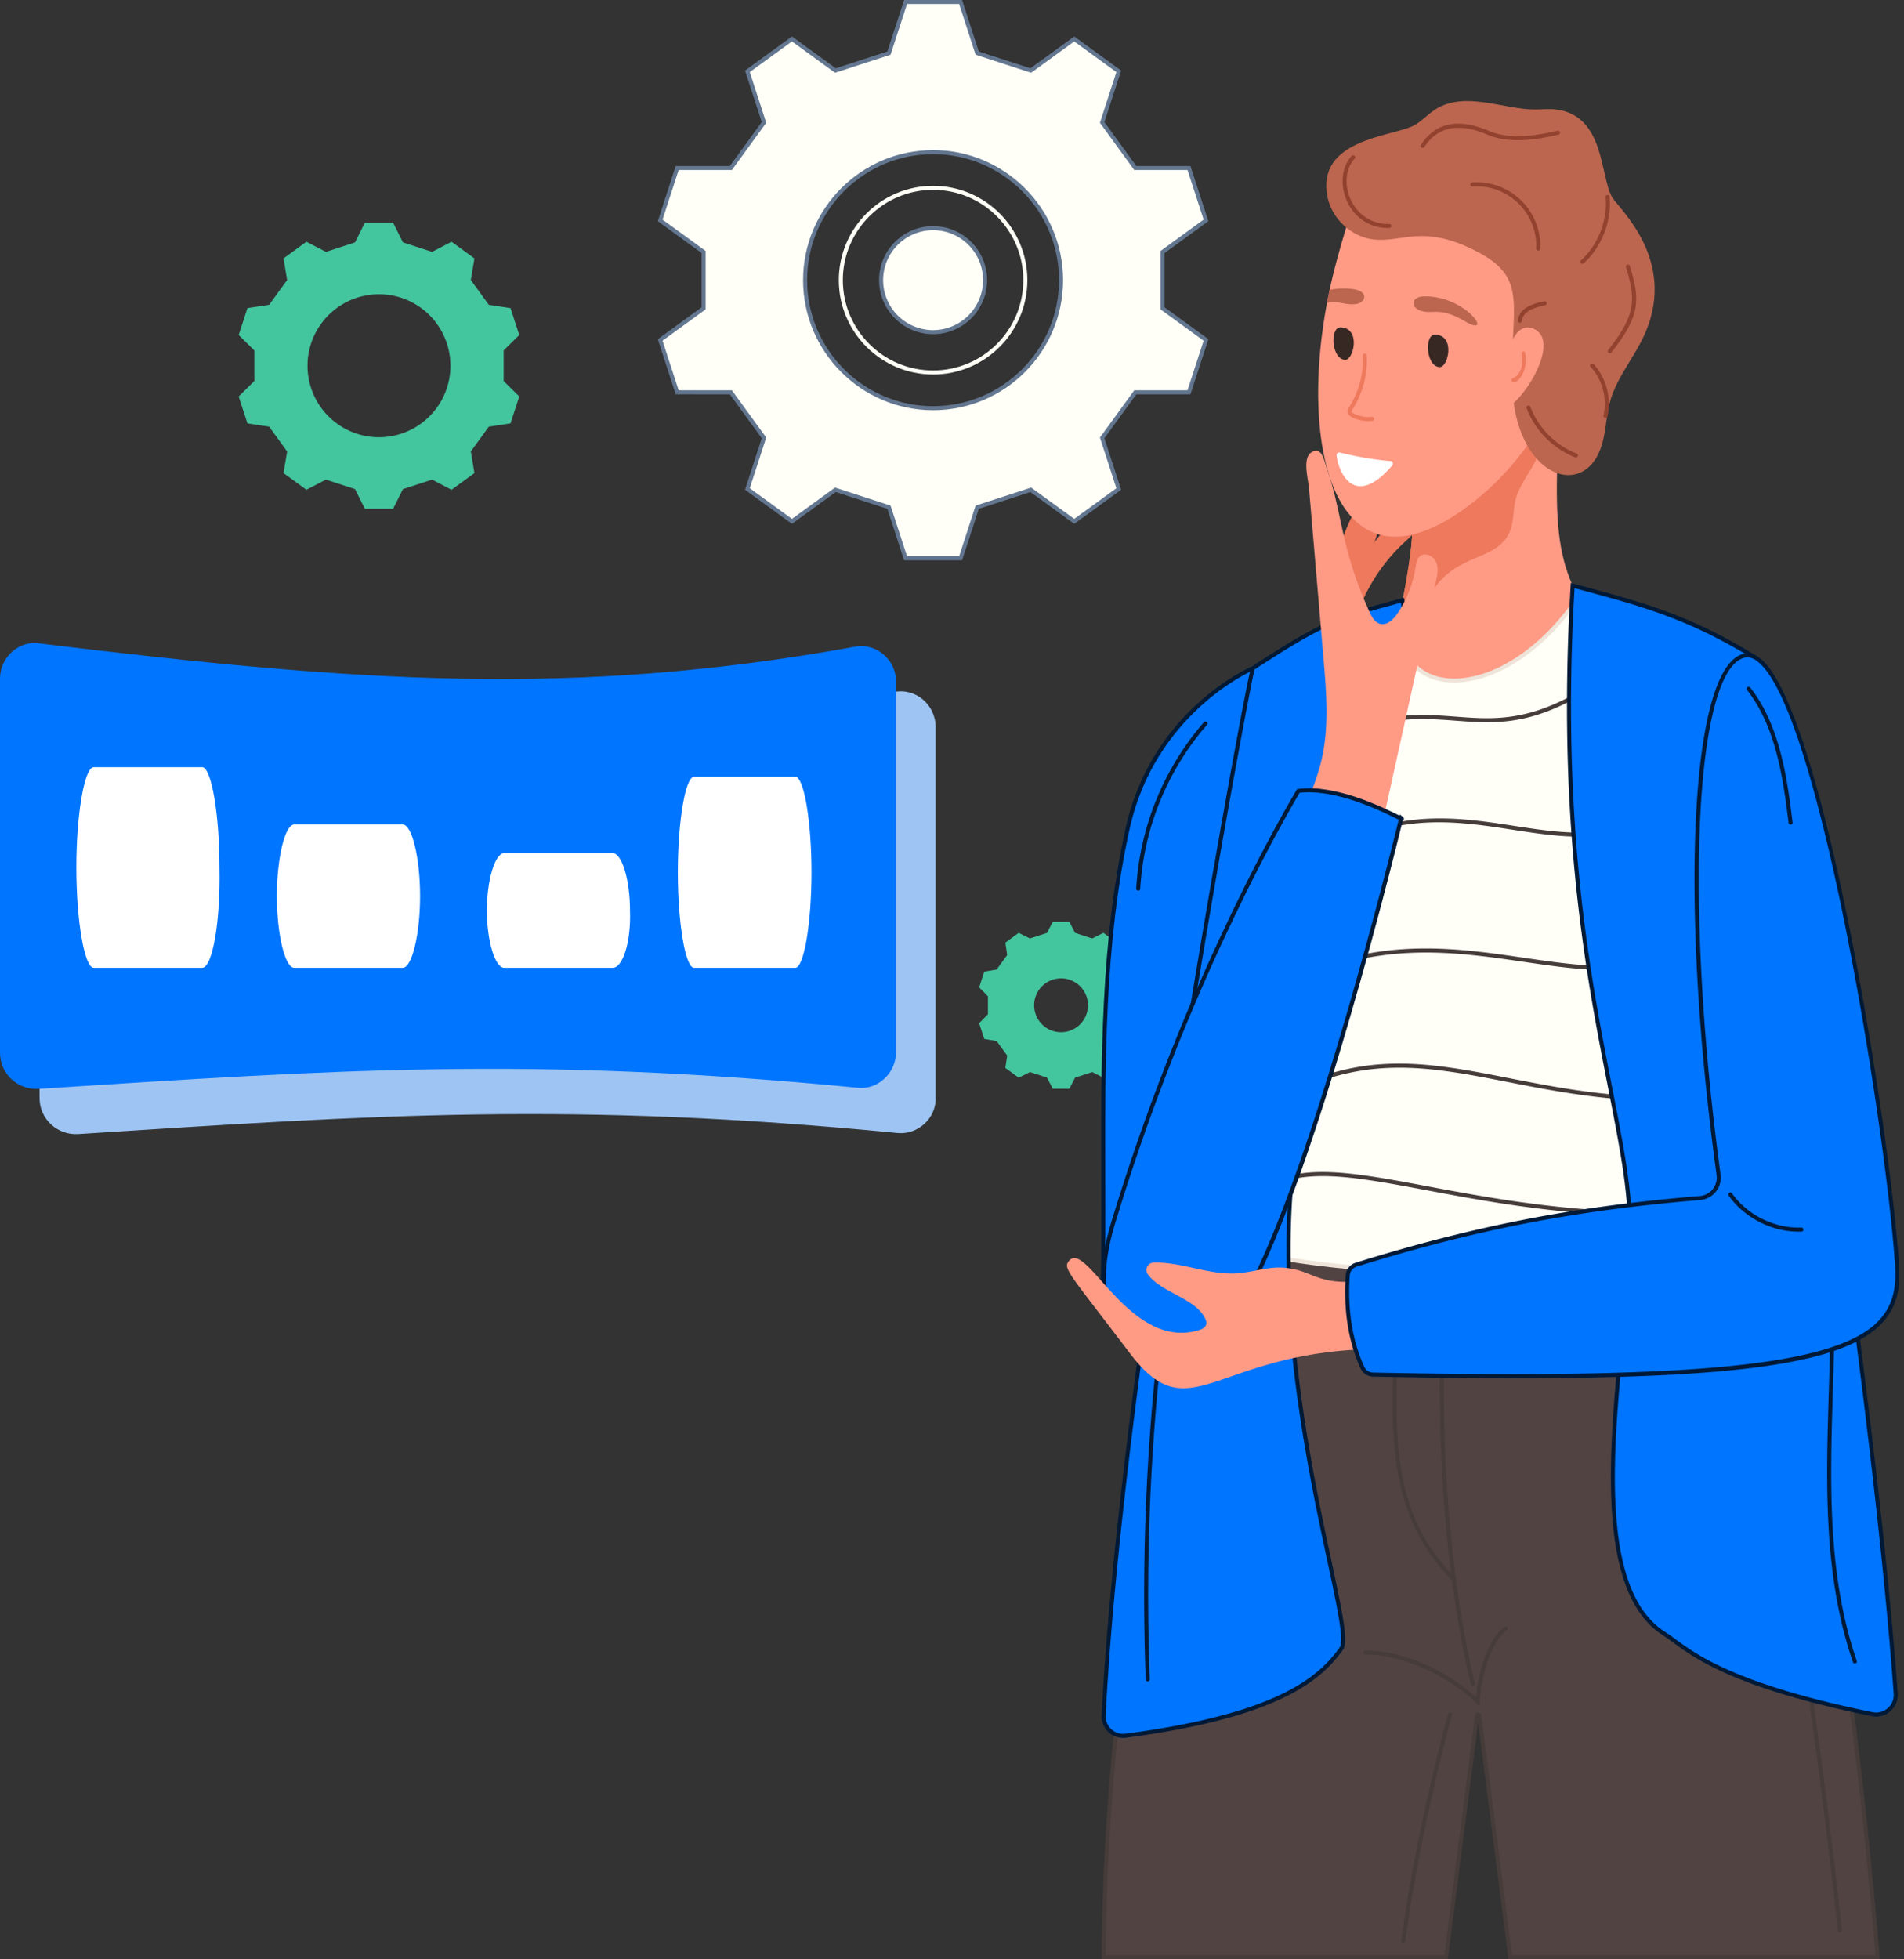 <svg width="246" height="253" fill="none" xmlns="http://www.w3.org/2000/svg"><rect width="100%" height="100%" fill="#333333" stroke="none"/><path d="M115.923 146.313c-42.048-4.088-67.306-2.336-105.85.146-2.627.146-4.963-1.898-4.963-4.672V93.462c0-2.774 2.482-4.964 5.11-4.526 40.88 4.964 68.911 7.008 105.265.438 2.774-.584 5.402 1.606 5.402 4.526v47.741c.146 2.774-2.336 4.964-4.964 4.672z" fill="#9DC4F2"/><path d="M110.813 140.473c-42.048-4.088-67.305-2.336-105.849.146-2.628.146-4.964-1.898-4.964-4.672V87.622c0-2.774 2.482-4.964 5.11-4.526 40.88 4.964 68.911 7.008 105.265.438 2.774-.584 5.402 1.606 5.402 4.526v47.741c0 2.774-2.336 4.964-4.964 4.672z" fill="#0075FF"/><path d="M26.12 124.979H12.104c-1.192 0-2.236-6.044-2.236-12.952 0-6.907 1.044-12.952 2.236-12.952H26.12c1.192 0 2.236 6.045 2.236 12.952.15 6.908-.895 12.952-2.236 12.952zm25.915 0H38.01c-1.193 0-2.238-4.318-2.238-9.251 0-4.934 1.045-9.252 2.238-9.252h14.026c1.194 0 2.239 4.318 2.239 9.252 0 4.933-1.045 9.251-2.239 9.251zm27.125 0H65.145c-1.193 0-2.237-3.454-2.237-7.401 0-3.947 1.044-7.401 2.237-7.401H79.16c1.193 0 2.236 3.454 2.236 7.401.15 3.947-.894 7.401-2.236 7.401zm23.598 0H89.667c-1.114 0-2.09-5.757-2.09-12.335 0-6.579.976-12.335 2.09-12.335h13.091c1.114 0 2.089 5.756 2.089 12.335 0 6.578-.975 12.335-2.089 12.335z" fill="#fff"/><path d="M39.732 47.232a9.233 9.233 0 1018.466 0 9.233 9.233 0 00-18.466 0zm6.135-15.93l1.27-2.536h3.655l1.27 2.537 3.76 1.222 2.517-1.307 2.958 2.15-.464 2.797 2.324 3.2 2.804.422 1.13 3.477-2.02 1.99v3.955l2.02 1.99-1.13 3.477-2.804.424-2.324 3.199.464 2.797-2.958 2.15-2.517-1.307-3.76 1.222-1.27 2.536h-3.656l-1.269-2.536-3.76-1.222-2.518 1.306-2.957-2.149.464-2.797-2.324-3.2-2.805-.422-1.13-3.478 2.02-1.99v-3.954l-2.02-1.991 1.13-3.477 2.805-.423 2.324-3.199-.464-2.798 2.957-2.149 2.518 1.307 3.76-1.223zm87.745 98.52a3.477 3.477 0 003.478 3.477 3.477 3.477 0 100-6.955 3.478 3.478 0 00-3.478 3.478zm1.662-9.344l.748-1.437h2.135l.75 1.437 2.205.717 1.451-.721 1.727 1.254-.239 1.603 1.363 1.876 1.599.269.66 2.03-1.136 1.156v2.319l1.136 1.157-.66 2.03-1.599.268-1.363 1.877.239 1.603-1.727 1.255-1.451-.723-2.205.717-.75 1.438h-2.135l-.748-1.438-2.207-.717-1.45.723-1.728-1.255.239-1.603-1.363-1.877-1.598-.268-.661-2.03 1.136-1.157v-2.319l-1.136-1.156.661-2.03 1.598-.269 1.363-1.876-.239-1.603 1.728-1.254 1.45.721 2.207-.717z" fill="#43C59E"/><path d="M104.022 36.18c0 9.132 7.402 16.534 16.533 16.534 9.132 0 16.535-7.402 16.535-16.534 0-9.132-7.403-16.534-16.535-16.534-9.131 0-16.533 7.402-16.533 16.534zm10.833-29.321L117 .26h7.111l2.145 6.598 6.922 2.249 5.614-4.077 5.753 4.18-2.143 6.599 4.278 5.888 6.938.001 2.198 6.763-5.613 4.079v7.278l5.613 4.079-2.198 6.763-6.938.002-4.278 5.888 2.143 6.598-5.753 4.18-5.614-4.077-6.922 2.249-2.145 6.598H117l-2.145-6.598-6.922-2.25-5.613 4.078-5.754-4.18 2.144-6.598-4.279-5.888-6.938-.002-2.197-6.763 5.612-4.079V32.54l-5.612-4.08 2.197-6.762 6.938-.001 4.279-5.888-2.144-6.6 5.754-4.179 5.613 4.077 6.922-2.25z" fill="#FFFFF7"/><path d="M120.555 19.906c-8.973 0-16.272 7.3-16.272 16.274 0 8.973 7.299 16.273 16.272 16.273 8.974 0 16.274-7.3 16.274-16.273 0-8.974-7.3-16.274-16.274-16.274zm0 33.069c-9.26 0-16.794-7.534-16.794-16.795 0-9.26 7.534-16.795 16.794-16.795 9.262 0 16.796 7.534 16.796 16.795 0 9.26-7.534 16.795-16.796 16.795zm-3.365 18.863h6.732l2.128-6.544 7.175-2.331 5.567 4.044 5.447-3.957-2.126-6.545 4.434-6.103 6.882-.002 2.08-6.402-5.566-4.046v-7.544l5.566-4.046-2.08-6.403h-6.882l-4.434-6.104 2.126-6.545-5.447-3.957-5.567 4.044-7.175-2.33L123.922.52h-6.732l-2.128 6.545-7.174 2.331-5.568-4.044-5.447 3.957 2.125 6.545-4.434 6.103-6.88.001-2.082 6.403 5.567 4.046v7.544l-5.567 4.046 2.081 6.402 6.88.002 4.435 6.103-2.125 6.545 5.447 3.957 5.568-4.044 7.174 2.33 2.128 6.545zm7.111.522h-7.49l-2.163-6.652-6.669-2.167-5.659 4.11-6.06-4.402 2.16-6.653-4.121-5.673-6.996-.001-2.313-7.124 5.658-4.112v-7.012l-5.658-4.112 2.314-7.124 6.995-.001 4.122-5.673-2.162-6.653 6.061-4.402 5.659 4.11 6.669-2.167L116.811 0h7.49l2.163 6.652 6.669 2.167 5.659-4.11 6.06 4.402-2.161 6.653 4.122 5.673 6.995.001 2.314 7.124-5.658 4.112v7.012l5.658 4.112-2.314 7.124-6.995.001-4.122 5.673 2.161 6.653-6.06 4.402-5.659-4.11-6.669 2.167-2.163 6.652z" fill="#637690"/><path d="M127.271 36.18a6.715 6.715 0 11-13.43 0 6.715 6.715 0 0113.43 0z" fill="#FFFFF7"/><path d="M120.556 29.726a6.46 6.46 0 00-6.454 6.453 6.462 6.462 0 006.454 6.455 6.462 6.462 0 006.455-6.455 6.462 6.462 0 00-6.455-6.454zm0 13.43a6.984 6.984 0 01-6.976-6.977c0-3.846 3.129-6.976 6.976-6.976s6.976 3.13 6.976 6.976a6.984 6.984 0 01-6.976 6.977z" fill="#637690"/><path d="M120.555 24.52c-6.428 0-11.659 5.23-11.659 11.66 0 6.429 5.231 11.66 11.659 11.66 6.43 0 11.661-5.231 11.661-11.66 0-6.43-5.231-11.66-11.661-11.66zm0 23.842c-6.716 0-12.181-5.465-12.181-12.183 0-6.717 5.465-12.18 12.181-12.18 6.718 0 12.182 5.463 12.182 12.18 0 6.718-5.464 12.183-12.182 12.183z" fill="#FFFFF7"/><path d="M177.179 62.39c.323-.463.754-.967 1.319-.947 1 2.238.285 4.831-.454 7.168-1.873 5.922-3.86 12.194-2.406 18.233-.503-2.08-2.906-3.796-3.717-5.788-.749-1.837-.266-4.1.068-6.012a31.668 31.668 0 015.19-12.653z" fill="#EE795C"/><path d="M181.433 70.051c1.254-1.16 2.756-2.424 2.749-4.13-.001-.173-.022-.358-.137-.487-.109-.122-.279-.167-.44-.191-1.597-.236-2.976 1.06-4.022 2.29a58.209 58.209 0 00-4.86 6.605c-.849 1.344-1.657 2.752-1.99 4.306-.329 1.53-.562 6.458 1.159 7.029.816-2.37.918-4.883 1.868-7.22a23.096 23.096 0 015.673-8.202z" fill="#EE795C"/><path d="M209.504 85.11c-5.74 3.16-10.481 3.638-34.705 8.047 6.703-10.858 9.231-24.223 6.955-36.779-.626-3.45.062-4.172 1.98-5.203 23.683-12.73 18.653-12.783 17.786 2.034-1.113 18.975-.103 21.579 7.984 31.9z" fill="#FF9A85"/><path d="M187.075 65.428c-2.917 2.465-3.692 2.082-4.561 2.687-.044 1.022-.064 2.686-1.163 8.728-.428 2.347 1.399 2.943 3.783-.622 3.247-4.855 8.13-3.755 9.861-7.4.616-1.297.464-2.818.8-4.214.55-2.282 2.358-4.066 3.116-6.287.556-1.626.519-3.4 1.001-5.048.358-1.227 1.994-3.986 1.156-5.163 0 0-10.748 14.574-13.993 17.319z" fill="#EE795C"/><path d="M188.751 66.028c19.681-13.596 24.081-49.66-1.396-44.931-11.216 2.083-11.575 1.208-14.659 12.591-5.828 21.513-1.175 44.242 16.055 32.34z" fill="#FF9A85"/><path d="M186.02 47.405c1.097.026 2.054-4.125-.607-4.188-1.421-.033-1.187 4.146.607 4.188zm-12.213-.942c1.098.025 2.054-4.125-.607-4.188-1.42-.033-1.187 4.145.607 4.188z" fill="#382823"/><path d="M171.787 37.443a8.606 8.606 0 013.233-.073c1.743.297 1.511 1.691.183 1.894-1.346.205-1.957-.44-3.753-.148l.337-1.673zm12.227.835c-1.767.025-1.753 1.437-.472 1.843 1.716.544 2.392-.582 5.779 1.395 3.722 2.174.218-3.318-5.307-3.238z" fill="#BC664F"/><path d="M176.82 54.384c-.96 0-1.838-.314-2.348-.62a.75.75 0 01-.345-.472.718.718 0 01.099-.558c.622-.957 2.046-3.531 1.836-6.791a.26.26 0 11.52-.034c.221 3.416-1.268 6.11-1.919 7.109a.2.2 0 00-.028.156c.013.06.051.11.106.142.526.316 1.499.642 2.514.521a.26.26 0 01.29.228.262.262 0 01-.228.29 4.18 4.18 0 01-.497.03z" fill="#EE795C"/><path d="M179.882 60.097c-4.923 5.756-6.973.817-7.193-1.284a.35.35 0 01.437-.37c3.1.764 5.446 1.015 6.507 1.095.276.02.427.35.249.56z" fill="#fff"/><path d="M186.835 252.739l3.999-31.213c.022-.169.266-.169.288 0l4 31.213h47.469c-4.189-50.111-10.574-75.021-17.116-100.042-2.297-.904-15.238 1.573-67.314 7.768-10.435 23.706-15.546 66.092-15.546 92.274h44.22z" fill="#514342"/><path d="M195.351 252.478h46.957c-4.241-50.531-10.75-75.486-17.05-99.579-1.513-.435-7.133.292-21.48 2.147-9.819 1.269-24.647 3.186-45.438 5.66-10.013 22.862-15.429 64.24-15.464 91.772h43.73l3.97-30.985a.401.401 0 01.402-.355c.206 0 .376.149.402.355l3.971 30.985zm47.524.522h-47.983l-3.914-30.544L187.065 253h-44.711v-.261c0-27.639 5.457-69.408 15.569-92.378l.06-.137.147-.018a4174.352 4174.352 0 0045.582-5.678c15.275-1.974 20.419-2.64 21.859-2.074l.122.049.033.129c6.329 24.201 12.873 49.226 17.125 100.085l.024.283z" fill="#463C3A"/><path d="M190.293 217.751a.26.26 0 01-.253-.2c-4.332-18.363-5.207-42.097-2.402-65.118a.257.257 0 01.29-.226.26.26 0 01.228.29c-2.798 22.961-1.927 46.628 2.392 64.934a.263.263 0 01-.195.314.298.298 0 01-.06.006z" fill="#463C3A"/><path d="M191.178 220.378l-.429-.443c-1.98-2.043-8.092-6.263-14.346-6.263a.26.26 0 110-.522c6.439 0 12.216 4.098 14.305 6.019.217-2.93 1.411-7.337 3.642-9.062a.261.261 0 01.32.414c-2.225 1.718-3.387 6.53-3.472 9.242l-.02.615zm-9.869 30.555c-.012 0-.023 0-.035-.002a.26.26 0 01-.223-.294c1.166-8.692 3.309-19.092 6.032-29.288a.262.262 0 01.319-.185c.139.038.222.18.185.32-2.717 10.174-4.856 20.553-6.02 29.222a.26.26 0 01-.258.227zm56.409-1.383a.26.26 0 01-.259-.232 941.562 941.562 0 00-7.874-56.344.26.26 0 01.214-.3c.14-.027.276.07.3.213a941.604 941.604 0 017.878 56.373.26.26 0 01-.23.288c-.01.002-.02.002-.029.002zm-49.885-45.359a.262.262 0 01-.186-.077c-9.095-9.239-8.276-20.424-6.792-40.731.232-3.169.472-6.446.702-10.03.008-.146.132-.264.276-.244a.26.26 0 01.244.276c-.229 3.588-.469 6.866-.701 10.037-1.522 20.81-2.287 31.256 6.643 40.326a.26.26 0 01-.186.443z" fill="#463C3A"/><path d="M161.874 86.29c5.788-2.671 14.046-6.131 18.87-6.955-.792 11.69 13.687 11.843 23.19-2.213 9.92 1.627 16.775 4.376 21.592 7.533 0 0 .946 41.402 5.175 77.864-18.139 3.66-63.649 2.584-72.54-2.053.182-.348-.329-63.55 3.713-74.176z" fill="#FFFFF7"/><path d="M158.434 160.311c8.924 4.402 53.481 5.646 71.979 1.999-4.038-34.957-5.078-74.85-5.144-77.513-5.317-3.451-12.451-5.938-21.213-7.39-6.108 8.942-14.134 11.96-18.933 10.31-3.149-1.082-4.835-4.012-4.657-8.067-5.413 1.022-14.55 5.064-18.385 6.831-3.282 8.957-3.519 53.846-3.599 68.634-.019 3.572-.028 4.766-.048 5.196zm40.961 4.666c-2.765 0-5.589-.036-8.438-.112-16.197-.43-28.81-2.027-32.916-4.168l-.231-.121.1-.192c.024-.32.036-2.414.05-5.271.088-16.44.32-60.108 3.669-68.916l.039-.1.096-.045c3.872-1.785 13.465-6.04 18.936-6.974l.326-.055-.022.33c-.269 3.973 1.294 6.841 4.289 7.87 4.636 1.595 12.453-1.414 18.425-10.247l.094-.139.165.027c8.972 1.472 16.271 4.019 21.693 7.572l.115.075.003.137c.009.414.993 41.808 5.171 77.842l.028.238-.236.047c-6.988 1.41-18.544 2.202-31.356 2.202z" fill="#EEE4D9"/><path d="M167.342 98.933a.261.261 0 01-.229-.388c.935-1.703 2.764-2.692 4.255-3.364 7.396-3.337 12.163-2.977 16.772-2.63 6.019.452 11.705.88 22.533-7.941a.26.26 0 01.33.404c-10.99 8.953-16.775 8.517-22.902 8.056-4.544-.341-9.242-.695-16.518 2.586-1.417.638-3.152 1.572-4.012 3.14a.262.262 0 01-.229.137zm-1.035 15.002a.26.26 0 01-.169-.459c11.31-9.616 20.948-8.135 29.451-6.828 7.49 1.151 14.568 2.239 21.767-4.253a.26.26 0 01.349.387c-7.383 6.657-14.577 5.552-22.196 4.382-8.803-1.353-17.904-2.752-29.034 6.71a.262.262 0 01-.168.061zm-3.068 16.457a.323.323 0 01-.061-.006.263.263 0 01-.194-.314c.378-1.616 1.94-2.612 3.259-3.3 11.325-5.907 21.608-4.405 30.678-3.08 9.029 1.319 16.828 2.458 23.654-3.708a.26.26 0 01.35.388c-7.01 6.33-14.92 5.174-24.079 3.836-8.993-1.312-19.186-2.802-30.361 3.027-1.221.636-2.663 1.547-2.993 2.955a.26.26 0 01-.253.202zm-2.469 14.437a.258.258 0 01-.213-.111.258.258 0 01.063-.362c13.123-9.281 22.526-7.441 34.431-5.11 7.422 1.454 15.835 3.1 26.57 2.112a.263.263 0 01.283.236.26.26 0 01-.237.283c-10.808.996-19.261-.659-26.716-2.119-11.781-2.306-21.087-4.129-34.031 5.023a.26.26 0 01-.15.048zm50.473 12.159a62.41 62.41 0 01-3.163-.089c-9.288-.478-17.238-1.97-23.626-3.168-10.958-2.055-18.2-3.415-22.775 1.62a.26.26 0 11-.384-.351c4.77-5.249 12.124-3.869 23.255-1.782 6.373 1.195 14.305 2.683 23.557 3.159 6.432.329 13.526-.034 17.4-5.257a.26.26 0 01.364-.054c.116.086.14.249.055.365-3.382 4.56-9.055 5.557-14.683 5.557z" fill="#463C3A"/><path d="M210.59 157.981c.298 13.857-7.458 45.544 4.468 53.026 2.769 1.737 6.39 6.199 26.828 10.358a2.539 2.539 0 003.04-2.666c-3.359-46.44-17.86-133.605-18.2-133.814-8.858-5.437-14.902-6.932-23.532-9.263-2.709 45.645 7.063 66.909 7.396 82.359z" fill="#0075FF"/><path d="M203.435 75.957c-1.781 30.605 2.051 50.157 4.851 64.446 1.373 7.002 2.456 12.532 2.564 17.572.08 3.711-.422 8.769-.954 14.123-1.474 14.83-3.309 33.287 5.299 38.688.403.252.817.555 1.296.908 2.785 2.048 7.97 5.859 25.447 9.415a2.26 2.26 0 001.962-.523 2.248 2.248 0 00.765-1.868c-3.329-46.025-17.366-130.608-18.155-133.66-8.413-5.151-14.25-6.724-22.319-8.897l-.756-.204zm38.967 145.72c-.189 0-.378-.019-.568-.057-17.588-3.578-22.834-7.434-25.652-9.507a21.705 21.705 0 00-1.263-.885c-8.882-5.573-7.031-24.208-5.543-39.181.531-5.339 1.032-10.382.953-14.061-.108-4.994-1.187-10.506-2.555-17.482-2.816-14.367-6.671-34.042-4.841-64.898l.019-.32 1.375.37c8.136 2.194 14.014 3.777 22.535 9.007.114.069.268.164 2.636 14.646a2376.022 2376.022 0 015.453 35.108c3.694 24.961 8.469 59.843 10.235 84.263a2.772 2.772 0 01-.942 2.298 2.777 2.777 0 01-1.842.699z" fill="#001936"/><path d="M239.65 214.823a.262.262 0 01-.247-.176c-3.848-11.134-3.478-23.214-3.12-34.896.094-3.084.192-6.273.209-9.385.122-22.138-4.039-44.75-12.034-65.391a.26.26 0 01.149-.337.258.258 0 01.337.149c8.019 20.701 12.193 43.379 12.07 65.582-.018 3.118-.115 6.311-.21 9.398-.356 11.634-.725 23.666 3.092 34.71a.26.26 0 01-.246.346z" fill="#001936"/><path d="M145.697 106.969c-4.325 19.508-2.795 40.195-3.234 60.172 6.439.308 13.159-.944 19.482.299.666-7.51 7.532-84.454-.071-81.15-2.328 1.011-13.115 6.867-16.177 20.679z" fill="#0075FF"/><path d="M155.231 166.617c2.181 0 4.358.121 6.481.512 3.274-36.969 5.268-77.495 1.058-80.53-.245-.177-.496-.2-.793-.07-.518.225-12.743 5.69-16.025 20.496-3.231 14.576-3.187 30.014-3.145 44.943.014 4.907.028 9.978-.076 14.922 2.384.101 4.848-.009 7.233-.116 1.739-.078 3.505-.157 5.267-.157zm6.95 1.134l-.285-.055c-3.862-.76-7.952-.577-11.909-.401-2.481.11-5.047.225-7.535.106l-.254-.013.006-.254c.11-5.018.095-10.176.081-15.164-.043-14.958-.086-30.426 3.157-45.059 3.341-15.062 15.799-20.631 16.328-20.861.461-.2.913-.157 1.305.125 2.524 1.82 3.221 15.048 2.076 39.317-.57 12.076-1.612 26.933-2.932 41.832l-.038.427z" fill="#001936"/><path d="M173.316 212.872c-3.183 4.489-9.308 8.809-27.851 11.277a2.536 2.536 0 01-2.867-2.641c2.331-46.463 18.94-135 19.276-135.218 8.718-5.659 10.627-6.477 19.326-8.775 2.982 14.268-12.332 46.097-14.478 76.772-1.947 27.825 8.448 55.972 6.594 58.585z" fill="#0075FF"/><path d="M162.089 86.46c-.389 1.432-4.538 23.205-8.949 50.773-4.022 25.14-9.071 60.17-10.282 84.288a2.27 2.27 0 00.732 1.788c.499.458 1.168.67 1.841.581 19.218-2.557 24.774-7.081 27.673-11.169.593-.837-.379-5.376-1.61-11.122-2.351-10.986-6.289-29.372-5.033-47.33 1.05-15 5.224-30.205 8.905-43.619 3.759-13.694 7.012-25.544 5.633-32.812-8.584 2.274-10.448 3.133-18.91 8.622zm-16.961 137.973c-.697 0-1.371-.26-1.892-.74a2.794 2.794 0 01-.899-2.198c1.22-24.295 6.323-59.622 10.389-84.979a1846.43 1846.43 0 016.065-35.588c2.659-14.674 2.856-14.802 2.941-14.857 8.586-5.573 10.58-6.478 19.401-8.808l.265-.07.058.269c1.539 7.365-1.764 19.396-5.586 33.325-3.676 13.392-7.842 28.57-8.888 43.519-1.251 17.884 2.676 36.225 5.022 47.183 1.52 7.098 2.219 10.553 1.525 11.534-2.964 4.179-8.612 8.8-28.029 11.385a2.93 2.93 0 01-.372.025z" fill="#001936"/><path d="M148.287 217.135a.26.26 0 01-.259-.251 290.272 290.272 0 016.413-72.449.26.26 0 01.509.111 289.842 289.842 0 00-6.402 72.318.26.26 0 01-.25.27l-.011.001z" fill="#001936"/><path d="M171.003 85.085c.367 4.297.727 8.673-.22 12.88-.602 2.671-1.717 5.196-2.824 7.701l-4.655 10.523a40.367 40.367 0 0011.758 6.208l10.458-47.29c.184-.836.364-1.736.03-2.524-.334-.788-1.416-1.304-2.077-.76-.421.345-.504.943-.587 1.48a14.502 14.502 0 01-2.344 5.935c-.518.76-1.329 1.552-2.22 1.322-.682-.176-1.07-.877-1.366-1.517a48.845 48.845 0 01-2.941-8.233c-.879-3.395-1.389-6.898-2.551-10.217-.358-1.021-.663-3.052-2.039-2.168-1.18.759-.4 3.45-.306 4.541l1.884 22.12z" fill="#FF9A85"/><path d="M181.031 105.644c-.05.368-15.033 62.355-24.572 67.286-4.596 2.374-17.839 2.259-12.663-14.913 8.361-27.732 19.717-48.684 23.95-55.875 6.11-.811 14.393 4.377 13.285 3.502z" fill="#0075FF"/><path d="M167.906 102.385c-3.495 5.95-15.212 27.02-23.86 55.707-1.971 6.541-1.429 11.314 1.569 13.804 3.211 2.669 8.299 2.056 10.725.803 9.016-4.661 23.341-62.505 24.375-66.845-.101-.048-.221-.108-.366-.178-1.942-.954-7.821-3.839-12.443-3.291zm-16.488 71.897c-2.131 0-4.393-.536-6.136-1.985-2.212-1.837-4.309-5.82-1.735-14.355 8.719-28.922 20.554-50.123 23.974-55.932l.064-.11.127-.017c4.798-.635 10.872 2.345 12.867 3.325l.247.121.028-.151.338.262c.088.069.292.231.159.441-.042.068-.08.111-.135.127-.551 2.353-4.141 16.861-8.664 31.644-6.572 21.481-11.946 33.428-15.972 35.509-1.241.641-3.144 1.121-5.162 1.121z" fill="#001936"/><path d="M177.36 165.246c-7.29 1.106-7.387-1.21-11.478-1.535-2.045-.161-4.049.599-6.097.729-3.608.229-7.177-1.497-10.736-1.39a.959.959 0 00-.738 1.537c1.832 2.471 6.489 3.103 7.515 5.99.179.505-.194.946-.701 1.116-9.143 3.07-14.766-11.823-17.045-8.824-.747.982.047 1.537 7.902 11.894 7.806 10.293 10.801-.194 31.647-.56l15.855-.275a53.787 53.787 0 00-.398-7.882c-.295-2.364.075-4.623-2.51-4.037-4.318.979-8.666 2.545-13.216 3.237z" fill="#FF9A85"/><path d="M245.119 163.655c.7 11.226-10.139 15.038-67.721 13.859a1.54 1.54 0 01-1.369-.894c-1.718-3.763-2.169-7.899-1.899-11.923a1.544 1.544 0 011.08-1.372c15.899-4.935 29.007-7.335 44.425-8.612a2.649 2.649 0 002.409-2.997c-4.748-34.625-3.442-66.049 3.482-67.06 8.429-1.233 18.407 59.983 19.593 78.999z" fill="#0075FF"/><path d="M225.775 84.897c-.071 0-.141.005-.211.015-3.129.458-5.278 7.995-5.895 20.681-.614 12.611.346 29.409 2.634 46.087a2.88 2.88 0 01-.612 2.211 2.894 2.894 0 01-2.035 1.081c-16.137 1.337-28.992 3.829-44.368 8.602a1.29 1.29 0 00-.899 1.139c-.298 4.447.334 8.417 1.878 11.798.201.44.647.731 1.137.74 42.109.863 59.809-.945 65.303-6.672 1.655-1.726 2.338-3.921 2.152-6.908-1.046-16.759-9.654-71.657-17.713-78.195-.474-.385-.935-.58-1.371-.58zm-29.977 93.087c-5.535 0-11.649-.072-18.405-.211a1.807 1.807 0 01-1.601-1.045c-1.579-3.461-2.226-7.514-1.922-12.05a1.811 1.811 0 011.263-1.602c15.416-4.786 28.302-7.284 44.48-8.623a2.372 2.372 0 001.671-.889c.413-.516.591-1.16.502-1.813-4.953-36.117-3.292-66.332 3.703-67.355.648-.095 1.318.132 1.986.674 8.164 6.626 16.855 61.752 17.904 78.568.197 3.144-.533 5.464-2.295 7.301-4.785 4.989-17.737 7.045-47.286 7.045z" fill="#001936"/><path d="M171.511 25.427c.561 2.822 3.068 5.146 5.924 5.491 3.772.456 6.397-2.078 13.425 1.583 6.722 3.499 4.256 7.05 4.512 17.06.312 12.25 9.605 15.256 11.669 7.61.47-1.742.499-3.58.981-5.32.903-3.256 3.301-5.881 4.609-8.996 3.987-9.496-3.577-16.005-4.372-17.431-1.537-2.756-.924-10.48-7.18-11.281-.899-.116-1.811-.006-2.718-.004-4.078.014-9.092-2.45-12.915-.008-1.016.65-1.824 1.611-2.908 2.14-2.848 1.389-12.499 1.737-11.027 9.156z" fill="#BC664F"/><path d="M196.376 41.683a.163.163 0 01-.031-.003.258.258 0 01-.228-.288c.211-1.828 2.369-2.267 3.407-2.478a.263.263 0 01.308.203.262.262 0 01-.204.308c-1.467.298-2.846.751-2.993 2.027a.263.263 0 01-.259.23zm-17.026-12.24c-2.359 0-4.344-1.296-5.33-3.492-.933-2.08-.681-4.42.628-5.824a.261.261 0 01.381.356c-1.167 1.251-1.382 3.364-.532 5.254.918 2.047 2.798 3.24 4.996 3.182.149 0 .264.113.268.255a.262.262 0 01-.255.267l-.156.002zm24.262 29.639a.256.256 0 01-.095-.018c-2.847-1.112-5.195-3.482-6.277-6.342a.26.26 0 01.151-.335.263.263 0 01.338.15c1.03 2.725 3.265 4.982 5.978 6.041a.258.258 0 01.147.337.26.26 0 01-.242.167zm.831-25.004a.26.26 0 01-.176-.453c2.228-2.037 3.445-5.169 3.178-8.175a.262.262 0 01.237-.283c.14-.012.27.094.283.236.281 3.166-1.001 6.463-3.345 8.607a.267.267 0 01-.177.068zm3.541 11.544a.26.26 0 01-.204-.422c3.495-4.44 3.636-6.37 2.303-10.698a.26.26 0 01.172-.326.262.262 0 01.326.173c1.396 4.53 1.251 6.546-2.391 11.174a.26.26 0 01-.206.099zm-.55 8.352a.26.26 0 01-.255-.317 7.143 7.143 0 00-1.658-6.281.261.261 0 11.386-.35c1.631 1.794 2.313 4.379 1.781 6.745a.261.261 0 01-.254.203zm-23.621-34.873a.26.26 0 01-.219-.403c2.796-4.322 7.407-2.372 8.922-1.731.156.066.274.116.348.14 2.72.882 5.756.382 8.367-.224a.26.26 0 11.118.508c-2.681.622-5.805 1.134-8.646.212a6.168 6.168 0 01-.39-.156c-1.416-.599-5.725-2.42-8.281 1.535a.26.26 0 01-.219.12zm14.926 13.263a.264.264 0 01-.261-.272 7.687 7.687 0 00-2.32-5.845 7.684 7.684 0 00-5.907-2.164.26.26 0 01-.279-.241.26.26 0 01.242-.28 8.208 8.208 0 016.307 2.31 8.203 8.203 0 012.477 6.243.26.26 0 01-.259.25z" fill="#92422F"/><path d="M198.146 42.458c-3.026-1.323-4.059 5.234-4.483 8.5-.833 6.438 9.249-6.416 4.483-8.5z" fill="#FF9A85"/><path d="M197.067 45.59c-.054-.312-.524-.227-.47.082.324 1.88-.361 2.87-1.156 3.186a.239.239 0 00-.135.31c.321.813 2.224-.888 1.761-3.577z" fill="#EE795C"/><path d="M232.374 159.055c-3.495 0-7.002-1.796-9.022-4.647a.26.26 0 11.424-.302c1.995 2.815 5.507 4.546 8.957 4.421a.259.259 0 01.271.251.26.26 0 01-.25.27 9.704 9.704 0 01-.38.007zm-1.026-52.561a.263.263 0 01-.259-.229c-.684-5.459-1.536-12.253-5.363-17.154a.262.262 0 01.045-.367.26.26 0 01.366.046c3.915 5.015 4.778 11.888 5.47 17.41a.261.261 0 01-.226.292l-.033.002zm-84.286 8.53c-.159-.009-.269-.131-.261-.276a35.916 35.916 0 018.746-21.482.26.26 0 11.393.343 35.387 35.387 0 00-8.618 21.168.26.26 0 01-.26.247z" fill="#001936"/></svg>